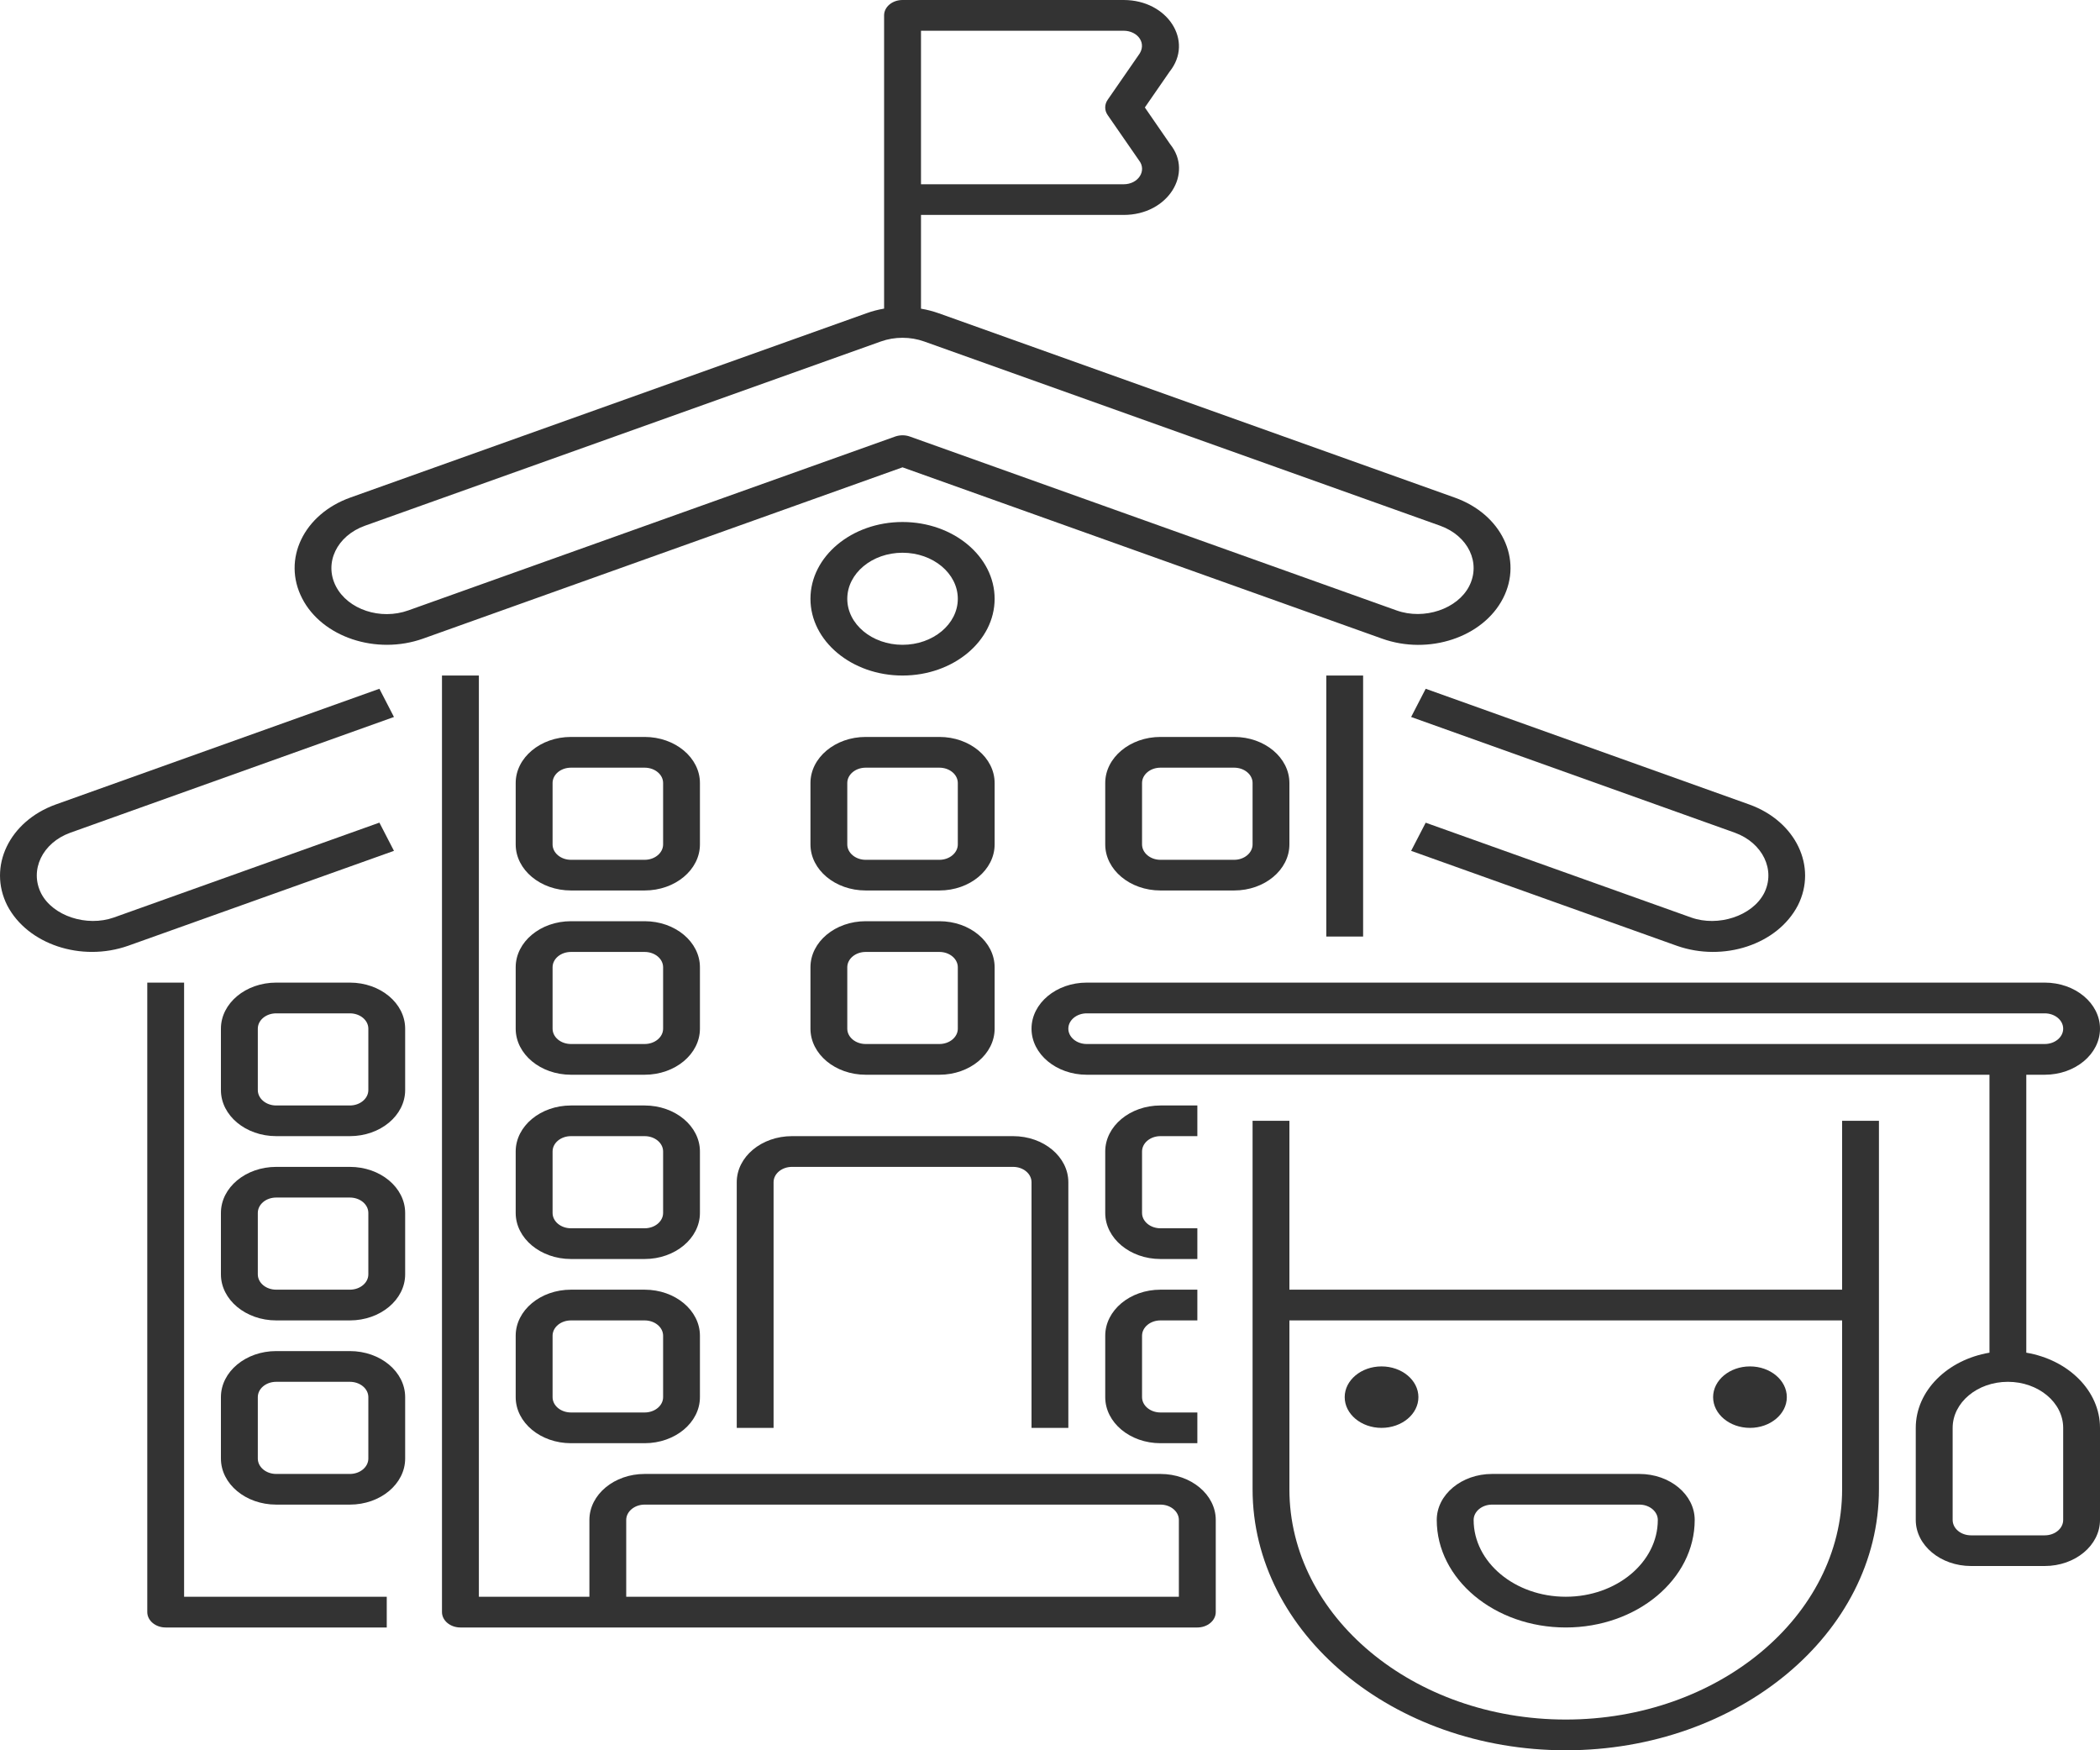 <svg width="30" height="25" viewBox="0 0 30 25" fill="none" xmlns="http://www.w3.org/2000/svg">
<path d="M2.104 14.035V23.026C2.104 23.147 2.221 23.246 2.367 23.246H5.525V22.807H2.63V14.035H2.104Z" fill="#333333"/>
<path d="M1.833 13.508L5.628 12.153L5.42 11.75L1.627 13.105C1.239 13.242 0.755 13.084 0.588 12.761C0.419 12.428 0.605 12.039 1.002 11.895L5.628 10.241L5.42 9.838L0.793 11.492C0.132 11.732 -0.177 12.378 0.104 12.934C0.392 13.487 1.16 13.746 1.833 13.508Z" fill="#333333"/>
<path d="M20.159 10.241L24.784 11.894C25.182 12.039 25.369 12.428 25.201 12.759C25.031 13.085 24.545 13.241 24.162 13.106L20.367 11.751L20.159 12.153L23.955 13.509C24.619 13.743 25.392 13.494 25.684 12.932C25.964 12.378 25.655 11.732 24.993 11.492L20.367 9.838L20.159 10.241Z" fill="#333333"/>
<path d="M6.314 9.649V23.026C6.314 23.147 6.432 23.246 6.578 23.246C11.262 23.246 12.422 23.246 17.105 23.246C17.25 23.246 17.368 23.147 17.368 23.026V21.71C17.368 21.348 17.014 21.053 16.578 21.053H9.209C8.774 21.053 8.42 21.348 8.42 21.71V22.807H6.841V9.649H6.314ZM8.946 21.71C8.946 21.59 9.064 21.491 9.209 21.491H16.578C16.724 21.491 16.841 21.59 16.841 21.71V22.807H8.946V21.71Z" fill="#333333"/>
<path d="M19.473 9.649H18.947V13.377H19.473V9.649Z" fill="#333333"/>
<path d="M16.578 16.228H17.105V15.79H16.578C16.143 15.79 15.789 16.085 15.789 16.447V17.325C15.789 17.687 16.143 17.983 16.578 17.983H17.105V17.544H16.578C16.433 17.544 16.315 17.446 16.315 17.325V16.447C16.315 16.326 16.433 16.228 16.578 16.228Z" fill="#333333"/>
<path d="M15.789 19.956C15.789 20.319 16.143 20.614 16.578 20.614H17.105V20.175H16.578C16.433 20.175 16.315 20.077 16.315 19.956V19.079C16.315 18.958 16.433 18.86 16.578 18.86H17.105V18.421H16.578C16.143 18.421 15.789 18.716 15.789 19.079V19.956Z" fill="#333333"/>
<path d="M7.367 17.325C7.367 17.687 7.721 17.983 8.157 17.983H9.209C9.645 17.983 9.999 17.687 9.999 17.325V16.447C9.999 16.085 9.645 15.79 9.209 15.79H8.157C7.721 15.79 7.367 16.085 7.367 16.447V17.325ZM7.894 16.447C7.894 16.326 8.011 16.228 8.157 16.228H9.209C9.355 16.228 9.473 16.326 9.473 16.447V17.325C9.473 17.446 9.355 17.544 9.209 17.544H8.157C8.011 17.544 7.894 17.446 7.894 17.325V16.447Z" fill="#333333"/>
<path d="M7.367 19.956C7.367 20.319 7.721 20.614 8.157 20.614H9.209C9.645 20.614 9.999 20.319 9.999 19.956V19.079C9.999 18.716 9.645 18.421 9.209 18.421H8.157C7.721 18.421 7.367 18.716 7.367 19.079V19.956ZM7.894 19.079C7.894 18.958 8.011 18.86 8.157 18.86H9.209C9.355 18.86 9.473 18.958 9.473 19.079V19.956C9.473 20.077 9.355 20.175 9.209 20.175H8.157C8.011 20.175 7.894 20.077 7.894 19.956V19.079Z" fill="#333333"/>
<path d="M6.043 9.122L12.893 6.675L19.744 9.122C20.409 9.36 21.185 9.105 21.472 8.546C21.758 7.989 21.45 7.345 20.781 7.107L13.412 4.475C13.329 4.446 13.244 4.423 13.157 4.409V3.07H16.052C16.692 3.07 17.049 2.471 16.717 2.06L16.355 1.535L16.709 1.023C17.058 0.586 16.681 0 16.052 0H12.893C12.748 0 12.63 0.098 12.63 0.219C12.63 1.693 12.63 2.877 12.63 4.408C12.543 4.423 12.458 4.445 12.376 4.475L5.007 7.106C4.338 7.344 4.029 7.989 4.316 8.546C4.6 9.101 5.375 9.359 6.043 9.122ZM16.262 0.792L15.824 1.425C15.777 1.493 15.777 1.577 15.824 1.644L16.271 2.29C16.387 2.437 16.262 2.632 16.052 2.632H13.157V0.439H16.052C16.254 0.439 16.395 0.623 16.262 0.792ZM5.214 7.509L12.582 4.878C12.78 4.807 13.006 4.807 13.204 4.878L20.573 7.509C20.974 7.653 21.159 8.039 20.988 8.373C20.821 8.698 20.346 8.86 19.951 8.719L12.997 6.235C12.933 6.212 12.858 6.211 12.789 6.235L5.835 8.718C5.435 8.862 4.969 8.706 4.798 8.373C4.627 8.039 4.812 7.653 5.214 7.509Z" fill="#333333"/>
<path d="M10.525 16.886V20.395H11.051V16.886C11.051 16.765 11.169 16.667 11.314 16.667H14.473C14.618 16.667 14.736 16.765 14.736 16.886V20.395H15.262V16.886C15.262 16.523 14.908 16.228 14.473 16.228H11.314C10.879 16.228 10.525 16.523 10.525 16.886Z" fill="#333333"/>
<path d="M8.157 12.719H9.209C9.645 12.719 9.999 12.424 9.999 12.061V11.184C9.999 10.822 9.645 10.526 9.209 10.526H8.157C7.721 10.526 7.367 10.822 7.367 11.184V12.061C7.367 12.424 7.721 12.719 8.157 12.719ZM7.894 11.184C7.894 11.063 8.011 10.965 8.157 10.965H9.209C9.355 10.965 9.473 11.063 9.473 11.184V12.061C9.473 12.182 9.355 12.281 9.209 12.281H8.157C8.011 12.281 7.894 12.182 7.894 12.061V11.184Z" fill="#333333"/>
<path d="M7.367 14.693C7.367 15.056 7.721 15.351 8.157 15.351H9.209C9.645 15.351 9.999 15.056 9.999 14.693V13.816C9.999 13.453 9.645 13.158 9.209 13.158H8.157C7.721 13.158 7.367 13.453 7.367 13.816V14.693ZM7.894 13.816C7.894 13.695 8.011 13.597 8.157 13.597H9.209C9.355 13.597 9.473 13.695 9.473 13.816V14.693C9.473 14.814 9.355 14.912 9.209 14.912H8.157C8.011 14.912 7.894 14.814 7.894 14.693V13.816Z" fill="#333333"/>
<path d="M3.946 16.228H4.998C5.434 16.228 5.788 15.933 5.788 15.57V14.693C5.788 14.33 5.434 14.035 4.998 14.035H3.946C3.51 14.035 3.156 14.33 3.156 14.693V15.57C3.156 15.933 3.51 16.228 3.946 16.228ZM3.683 14.693C3.683 14.572 3.8 14.474 3.946 14.474H4.998C5.144 14.474 5.262 14.572 5.262 14.693V15.57C5.262 15.691 5.144 15.79 4.998 15.79H3.946C3.8 15.79 3.683 15.691 3.683 15.57V14.693Z" fill="#333333"/>
<path d="M3.156 18.202C3.156 18.564 3.51 18.86 3.946 18.86H4.998C5.434 18.86 5.788 18.564 5.788 18.202V17.325C5.788 16.962 5.434 16.667 4.998 16.667H3.946C3.51 16.667 3.156 16.962 3.156 17.325V18.202ZM3.683 17.325C3.683 17.203 3.8 17.105 3.946 17.105H4.998C5.144 17.105 5.262 17.203 5.262 17.325V18.202C5.262 18.323 5.144 18.421 4.998 18.421H3.946C3.8 18.421 3.683 18.323 3.683 18.202V17.325Z" fill="#333333"/>
<path d="M3.156 20.833C3.156 21.196 3.51 21.491 3.946 21.491H4.998C5.434 21.491 5.788 21.196 5.788 20.833V19.956C5.788 19.593 5.434 19.298 4.998 19.298H3.946C3.51 19.298 3.156 19.593 3.156 19.956V20.833ZM3.683 19.956C3.683 19.835 3.8 19.737 3.946 19.737H4.998C5.144 19.737 5.262 19.835 5.262 19.956V20.833C5.262 20.954 5.144 21.053 4.998 21.053H3.946C3.8 21.053 3.683 20.954 3.683 20.833V19.956Z" fill="#333333"/>
<path d="M11.578 14.693C11.578 15.056 11.932 15.351 12.367 15.351H13.42C13.855 15.351 14.209 15.056 14.209 14.693V13.816C14.209 13.453 13.855 13.158 13.42 13.158H12.367C11.932 13.158 11.578 13.453 11.578 13.816V14.693ZM12.104 13.816C12.104 13.695 12.222 13.597 12.367 13.597H13.42C13.565 13.597 13.683 13.695 13.683 13.816V14.693C13.683 14.814 13.565 14.912 13.42 14.912H12.367C12.222 14.912 12.104 14.814 12.104 14.693V13.816Z" fill="#333333"/>
<path d="M11.578 12.061C11.578 12.424 11.932 12.719 12.367 12.719H13.42C13.855 12.719 14.209 12.424 14.209 12.061V11.184C14.209 10.822 13.855 10.526 13.42 10.526H12.367C11.932 10.526 11.578 10.822 11.578 11.184V12.061ZM12.104 11.184C12.104 11.063 12.222 10.965 12.367 10.965H13.42C13.565 10.965 13.683 11.063 13.683 11.184V12.061C13.683 12.182 13.565 12.281 13.42 12.281H12.367C12.222 12.281 12.104 12.182 12.104 12.061V11.184Z" fill="#333333"/>
<path d="M17.631 12.719C18.066 12.719 18.42 12.424 18.42 12.061V11.184C18.42 10.822 18.066 10.526 17.631 10.526H16.578C16.143 10.526 15.789 10.822 15.789 11.184V12.061C15.789 12.424 16.143 12.719 16.578 12.719H17.631ZM16.315 12.061V11.184C16.315 11.063 16.433 10.965 16.578 10.965H17.631C17.776 10.965 17.894 11.063 17.894 11.184V12.061C17.894 12.182 17.776 12.281 17.631 12.281H16.578C16.433 12.281 16.315 12.182 16.315 12.061Z" fill="#333333"/>
<path d="M17.894 16.009C17.894 17.913 17.894 19.368 17.894 21.272C17.894 23.328 19.901 25 22.368 25C24.835 25 26.842 23.328 26.842 21.272C26.842 19.368 26.842 17.913 26.842 16.009H26.316V18.421H18.42V16.009H17.894ZM26.316 18.86V21.272C26.316 23.086 24.545 24.561 22.368 24.561C20.191 24.561 18.42 23.086 18.42 21.272V18.86H26.316Z" fill="#333333"/>
<path d="M14.736 14.693C14.736 15.056 15.09 15.351 15.525 15.351H28.421V19.321C27.821 19.422 27.368 19.865 27.368 20.395V21.71C27.368 22.073 27.723 22.368 28.158 22.368H29.21C29.646 22.368 30 22.073 30 21.71V20.395C30 19.865 29.547 19.422 28.947 19.321V15.351H29.21C29.646 15.351 30 15.056 30 14.693C30 14.33 29.646 14.035 29.21 14.035H15.525C15.09 14.035 14.736 14.33 14.736 14.693ZM29.474 20.395V21.71C29.474 21.832 29.356 21.93 29.21 21.93H28.158C28.012 21.93 27.895 21.832 27.895 21.71V20.395C27.895 20.032 28.249 19.737 28.684 19.737C29.119 19.737 29.474 20.032 29.474 20.395ZM29.474 14.693C29.474 14.814 29.356 14.912 29.21 14.912H15.525C15.38 14.912 15.262 14.814 15.262 14.693C15.262 14.572 15.38 14.474 15.525 14.474H29.21C29.356 14.474 29.474 14.572 29.474 14.693Z" fill="#333333"/>
<path d="M12.893 9.649C13.619 9.649 14.209 9.157 14.209 8.553C14.209 7.948 13.619 7.456 12.893 7.456C12.168 7.456 11.578 7.948 11.578 8.553C11.578 9.157 12.168 9.649 12.893 9.649ZM12.893 7.895C13.329 7.895 13.683 8.19 13.683 8.553C13.683 8.915 13.329 9.21 12.893 9.21C12.458 9.21 12.104 8.915 12.104 8.553C12.104 8.19 12.458 7.895 12.893 7.895Z" fill="#333333"/>
<path d="M22.368 23.246C23.384 23.246 24.21 22.557 24.21 21.71C24.21 21.348 23.856 21.053 23.42 21.053H21.315C20.88 21.053 20.525 21.348 20.525 21.71C20.525 22.557 21.352 23.246 22.368 23.246ZM21.315 21.491H23.42C23.566 21.491 23.683 21.59 23.683 21.71C23.683 22.315 23.093 22.807 22.368 22.807C21.642 22.807 21.052 22.315 21.052 21.71C21.052 21.59 21.17 21.491 21.315 21.491Z" fill="#333333"/>
<path d="M19.736 20.395C20.027 20.395 20.263 20.198 20.263 19.956C20.263 19.714 20.027 19.517 19.736 19.517C19.446 19.517 19.21 19.714 19.21 19.956C19.21 20.198 19.446 20.395 19.736 20.395Z" fill="#333333"/>
<path d="M25 20.395C25.29 20.395 25.526 20.198 25.526 19.956C25.526 19.714 25.29 19.517 25 19.517C24.709 19.517 24.473 19.714 24.473 19.956C24.473 20.198 24.709 20.395 25 20.395Z" fill="#333333"/>
</svg>
